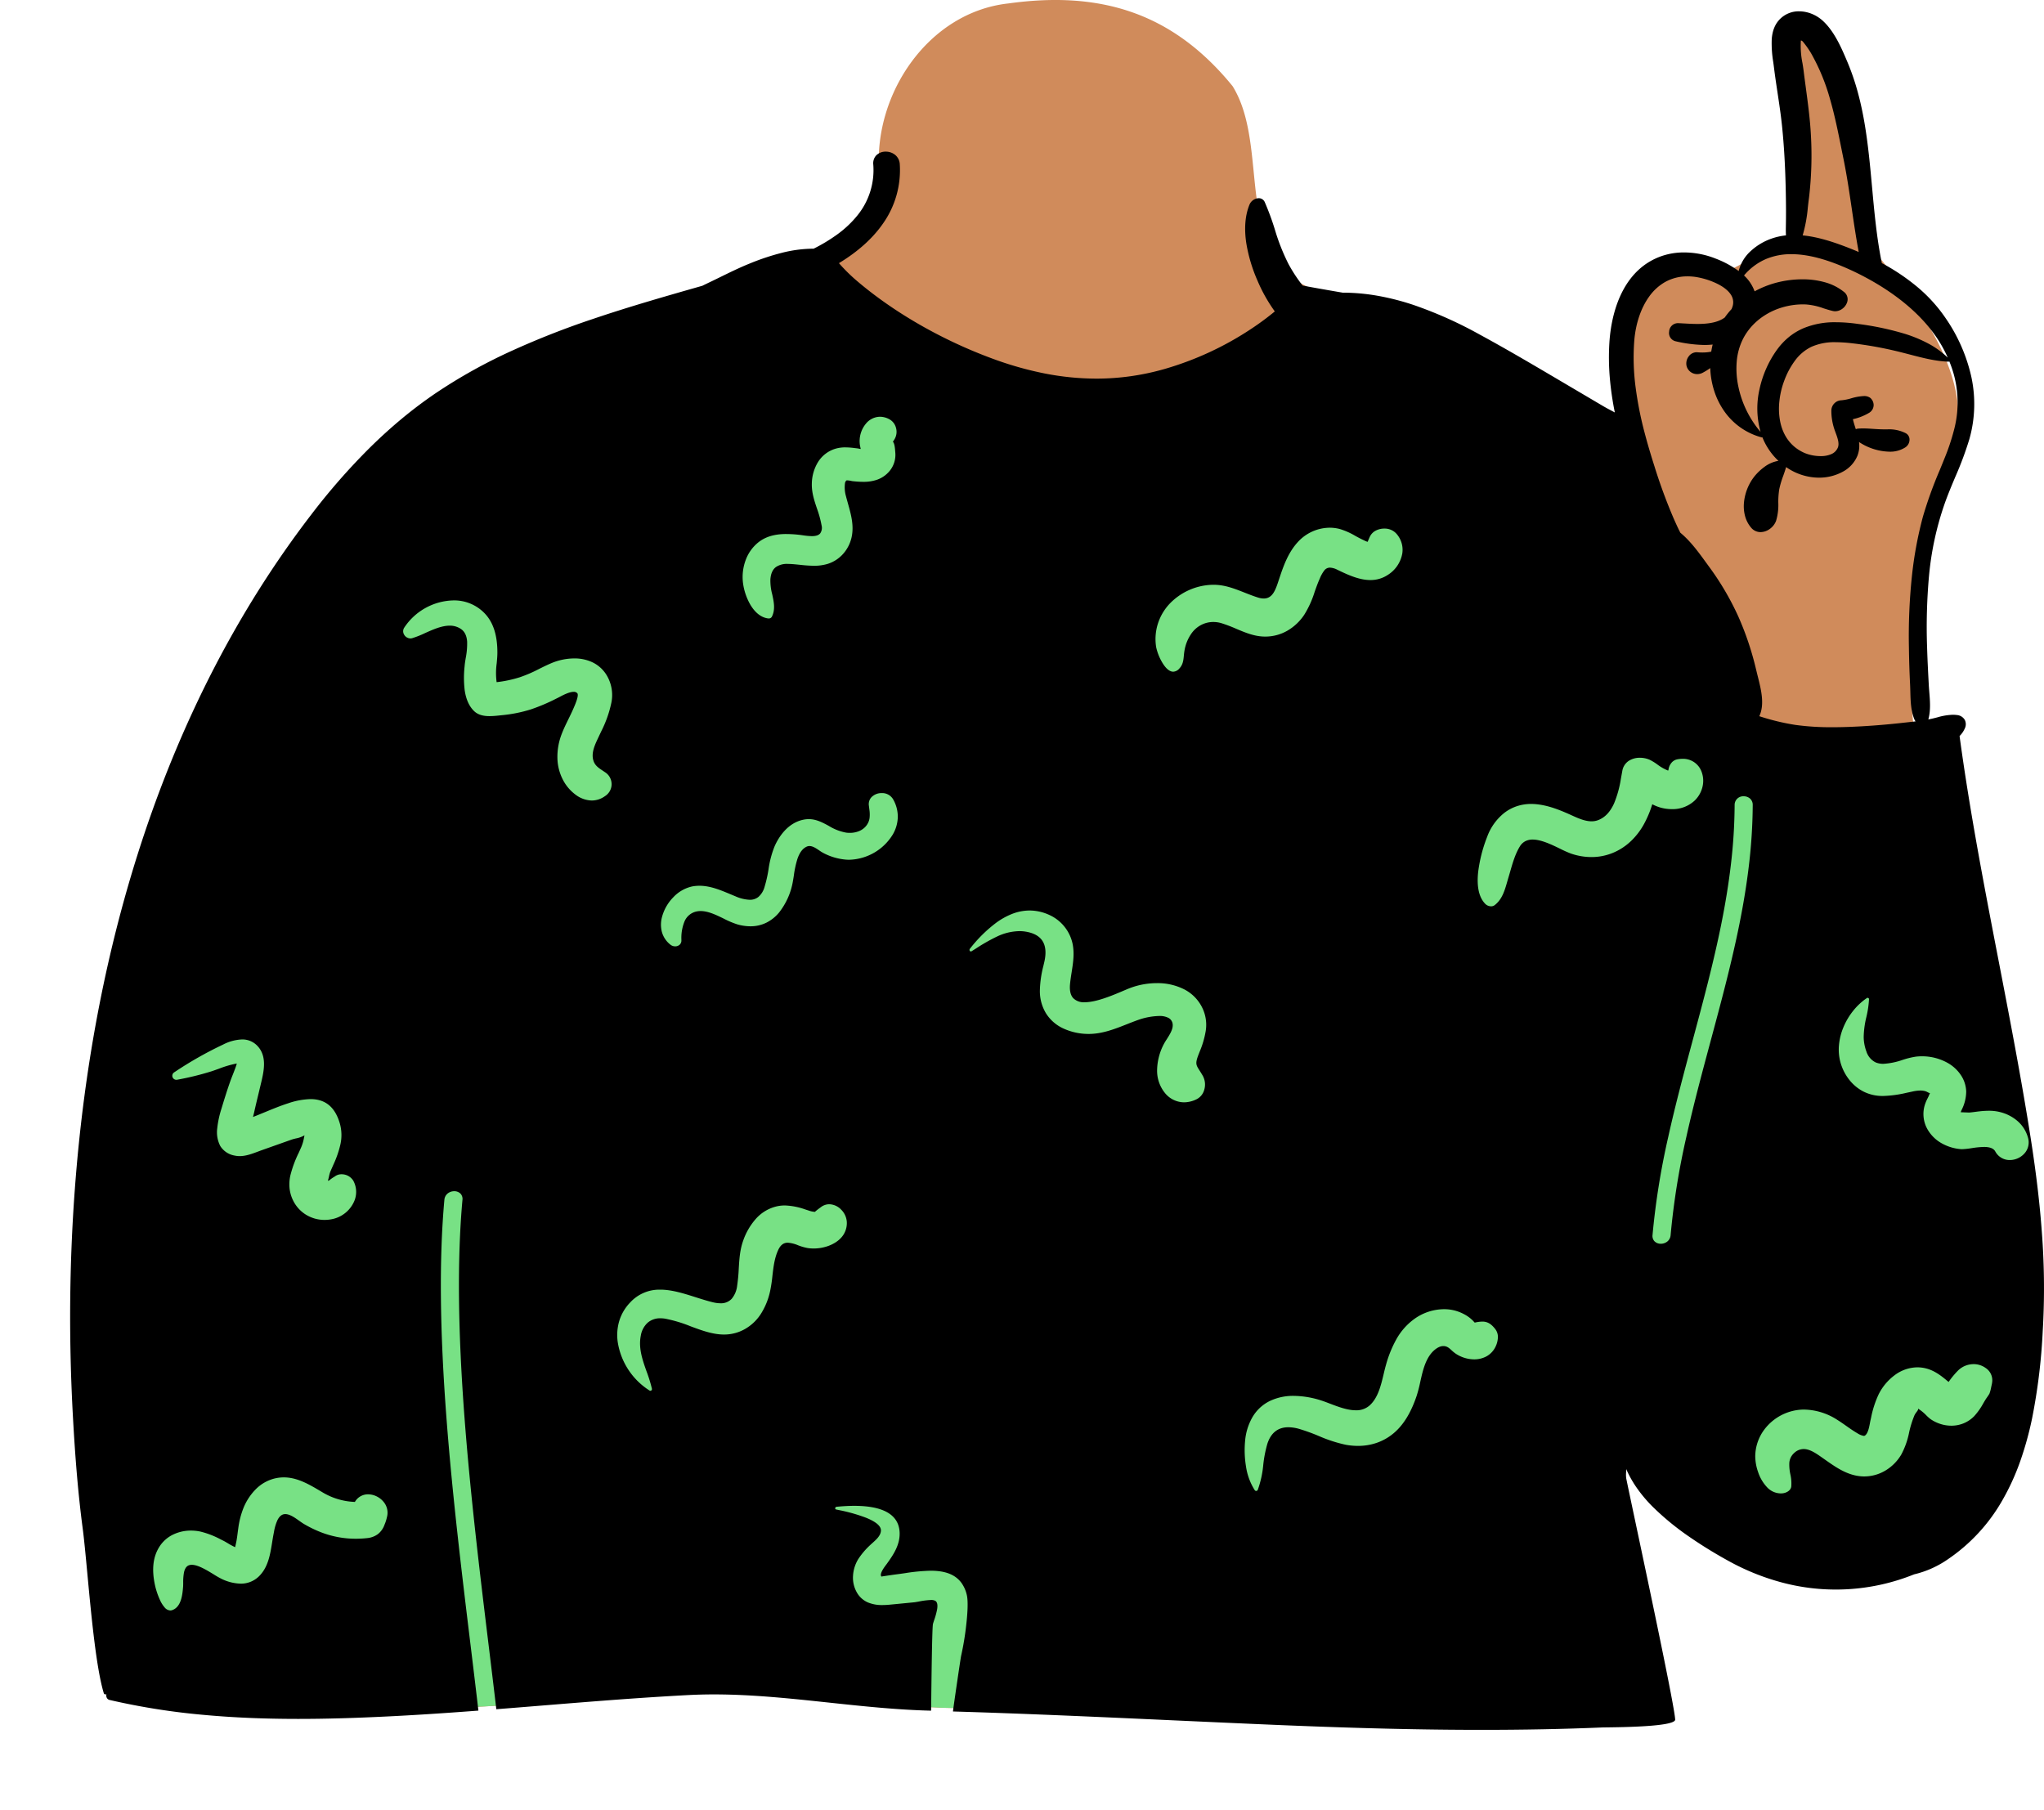 <svg xmlns="http://www.w3.org/2000/svg" width="903.352" height="800" viewBox="0 0 903.352 800">
  <g id="body_Pointing_Up" data-name="body/Pointing Up" transform="translate(0 67)">
    <path id="_Skin" data-name="✋ Skin" d="M784.259,98.118c-10.317-28.417-2.567-64.4-23.833-87.909-6.29-3.823-9.626-1.7-12.215,4.97-1.563,8.772-5.225,38.975,7.945,38.961a186.846,186.846,0,0,1-3.435,56.375c-9.719-1.559-16.805,3.436-23.9,7.151-5.287,2.77-10.576,4.828-16.961,2.927-26.359-4.646-33.871,23.034-34.191,45.628-.387,11.024-1.423,36.722-6.279,47.419-21.978-45.517-68.136-66.24-112.117-76.472-6.894-1.907-12.777-4.513-17.2-8.967-37.056-14.631-19.254-62.567-36.3-90.117-26.684-32.752-58.73-42.176-99.1-36.563-35.323,3.906-59.334,39.787-57.156,73.656.653,6.911-3.5,14.18-5.935,21.292-24.382,29.175-62.321,42.228-94.952,59.857C139.794,209.52,102.076,250.171,59.781,363.361,39.995,405.948,16.316,447.28,8.452,494.183-.789,549.453-.818,606.031,2.4,661.845c-6.006.721.53,43.627,5.8,58.49,1.805,5.094,6.13,8.767,11.519,8.682,10.84,5.269,36.291,26.5,47.629,25.8,36.633-2.256,72.241,1.232,107.535-.571,38.183-1.951,76-9.075,114.345-8.151,66.872,1.611,18.995,5.581,88.18,8.722,43.675,2.014,203.013-21.839,246.564-17.945,35.424,7.452,51.585-5.111,46.181-42.118-2-14.186-8.378-45.733,12.61-47.073,9.928,1.152,18.146,11.073,25.585,16.87,65.7,48.913,132.815,13.693,138.1-66.717,9.957-67.442,23.918-83.375-6.431-150.723C744,196.392,888.663,230.455,790.989,113.023,783.362,119.664,785.3,101.939,784.259,98.118Z" transform="translate(38.981 -67)" fill="#d08b5b"/>
    <path id="_Top" data-name="👕 Top" d="M316.374,0Q410.243,47.876,464.84,47.876T657.165,70.171L702.5,169.81l100.045,19.546.444,2.6c4.874,27.961,14.188,61.8,30.168,103.525,30.349,67.348,16.388,83.281,6.431,150.723-5.289,80.41-72.406,115.63-138.1,66.717-7.439-5.8-15.657-15.718-25.585-16.87-20.568,1.313-14.852,31.637-12.735,46.2l.125.872c5.4,37.007-10.757,49.57-46.181,42.118-43.551-3.894-202.889,19.959-246.564,17.945-69.185-3.141-21.308-7.111-88.18-8.722-38.346-.924-76.161,6.2-114.345,8.151-33.437,1.709-67.157-1.332-101.763.262L12.859,577.4q-29.625-212.125,9-278.175Q60.294,233.5,124.789,83.152q.988-1.057,1.993-2.1Z" transform="translate(45.838 84.622)" fill="#78e185"/>
    <path id="_Ink" data-name="🖍 Ink" d="M623.829,759.584c-25.942,0-54.064-.663-88.5-2.087l-3.727-.156c-14.012-.593-28.722-1.263-42.947-1.911l-.243-.011c-32.7-1.491-66.52-3.032-98.251-3.956l.094-.766c.563-4.22,3.222-22.439,3.516-23.827l.011-.049a125.678,125.678,0,0,0,2.225-13.4c.522-4.519.991-10.533.261-13.523a14.789,14.789,0,0,0-2.352-5.274,11.609,11.609,0,0,0-3.683-3.26c-2.52-1.424-5.766-2.116-9.923-2.116a82.548,82.548,0,0,0-11.4,1.089c-.734.105-1.427.2-2.123.3l-2.269.3c-1.715.236-5.929.854-5.947.9-1.058-1.1,1.21-4.1,2.064-5.234l.015-.019c.065-.087.123-.162.17-.226l.537-.745c2.8-3.923,5.516-8.2,5.226-13.477-.236-4.326-2.533-7.486-6.828-9.391-3.259-1.445-7.686-2.179-13.16-2.179-2.408,0-4.985.139-7.877.424a.7.7,0,0,0-.6.656.5.5,0,0,0,.439.54l1.766.368a72.927,72.927,0,0,1,11.241,3.208c4.614,1.828,6.891,3.785,6.768,5.818-.132,2.176-2.022,3.865-3.689,5.355-.376.336-.73.653-1.053.965a33.476,33.476,0,0,0-5.231,6.129,15.839,15.839,0,0,0-2.353,7.362,13.113,13.113,0,0,0,1.705,7.5,10.31,10.31,0,0,0,4.926,4.4,15.932,15.932,0,0,0,6.378,1.13c.874,0,1.8-.043,2.82-.132l.312-.029c1.3-.121,2.561-.243,3.641-.348l7.28-.713c.458-.044,1.172-.175,2-.326a32.995,32.995,0,0,1,5.35-.684,3.868,3.868,0,0,1,1.938.365c.848.525,1.119,1.713.828,3.631a31.5,31.5,0,0,1-1.319,4.868c-.23.7-.429,1.3-.536,1.726l-.029.155c-.379,2.557-.633,24.734-.741,34.2v.069c-.024,2.108-.04,3.5-.049,3.9-15.015-.348-30.282-1.98-45.046-3.559-16.687-1.784-33.941-3.629-50.912-3.629-3.837,0-7.606.1-11.2.283-21.608,1.129-43.531,2.913-64.733,4.639l-.034,0c-6.6.538-13.43,1.094-20.231,1.628l-.716-6.081c-.851-7.174-1.736-14.45-2.673-22.154-3.761-30.917-8.024-65.959-10.624-100.047-2.987-39.165-3.3-70.843-.954-96.843a3.417,3.417,0,0,0-.8-2.692,3.822,3.822,0,0,0-2.841-1.141,4.594,4.594,0,0,0-2.842.96,4.02,4.02,0,0,0-1.512,2.873c-2.341,25.957-2.034,57.559.94,96.612,2.59,34.006,6.844,69.01,10.6,99.894,1.244,10.239,2.42,19.908,3.5,29.231-14.073,1.067-25.574,1.823-36.2,2.38l-3.079.158c-15.413.77-28.212,1.129-40.278,1.129-15.288,0-29.048-.589-42.067-1.8a302.675,302.675,0,0,1-41.376-6.577,1.818,1.818,0,0,1-1.169-.831,2.3,2.3,0,0,1-.23-1.728.828.828,0,0,1-.411.108.773.773,0,0,1-.759-.568c-3.337-11-5.5-34.1-7.243-52.656v-.005c-.716-7.631-1.334-14.222-1.944-19.115l-.143-1.112C3.644,656.153,2.268,640.3,1.2,620.582.288,603.892-.108,587.1.026,570.661c.135-16.694.82-33.479,2.035-49.89,4.115-55.707,14.418-108.505,30.621-156.929,4.271-12.764,9.011-25.37,14.087-37.467,5.2-12.391,10.89-24.578,16.915-36.222,6.17-11.926,12.856-23.6,19.871-34.708,7.183-11.37,14.906-22.447,22.955-32.924a287.1,287.1,0,0,1,25.549-29.258c4.689-4.65,9.512-9.042,14.337-13.054a194.541,194.541,0,0,1,15.554-11.689,232.8,232.8,0,0,1,33.456-18.57,369.428,369.428,0,0,1,35.654-13.98c16.118-5.468,32.5-10.141,48.35-14.661.614-.307,1.235-.612,1.843-.906l.927-.443c1.785-.846,3.592-1.732,5.34-2.589l.013-.006c3.889-1.907,7.91-3.879,11.978-5.555l1.3-.531a104.693,104.693,0,0,1,13.382-4.445,57.555,57.555,0,0,1,13.919-1.917c.156,0,.31,0,.465,0A73.6,73.6,0,0,0,339.2,98.488a46.211,46.211,0,0,0,8.644-8.165,31.7,31.7,0,0,0,7.1-22.662,5.112,5.112,0,0,1,1.274-3.946,5.775,5.775,0,0,1,4.239-1.69,6.552,6.552,0,0,1,4.128,1.409,5.683,5.683,0,0,1,2.08,4.226,40.835,40.835,0,0,1-7.154,25.756c-4.533,6.686-11.177,12.71-19.746,17.9l.075.076.075.084a76.7,76.7,0,0,0,7.9,7.76c16.379,13.942,37.613,26.113,59.791,34.27a151.625,151.625,0,0,0,22.889,6.524,119.354,119.354,0,0,0,23.029,2.315,109.133,109.133,0,0,0,15.074-1.046,110.849,110.849,0,0,0,15.238-3.252,138.864,138.864,0,0,0,38.209-17.742,122.239,122.239,0,0,0,10.36-7.66,69.492,69.492,0,0,1-7.73-13.78,68.3,68.3,0,0,1-4.9-16.574c-.963-6.553-.459-12.268,1.5-16.987A4.664,4.664,0,0,1,525.3,82.6a2.876,2.876,0,0,1,2.709,1.836,116.026,116.026,0,0,1,4.416,12,91.012,91.012,0,0,0,6.045,15.286,68.28,68.28,0,0,0,6.189,9.438c0,.157,17,3.067,17.72,3.191h.039a89.967,89.967,0,0,1,15.821,1.446,111.9,111.9,0,0,1,15.355,3.951,181.949,181.949,0,0,1,29.326,13.1c10.905,5.918,21.482,12.113,33.187,19.015l21.453,12.655c1.087.64,2.24,1.253,3.46,1.9.542.288,1.1.586,1.66.889a133.443,133.443,0,0,1-2.231-15.444,105.533,105.533,0,0,1-.169-15.527c.575-8.688,2.628-16.588,5.938-22.846,4.026-7.613,9.814-12.769,17.2-15.324a30.162,30.162,0,0,1,9.9-1.592,38,38,0,0,1,13.845,2.692,43.364,43.364,0,0,1,10.26,5.53,17.526,17.526,0,0,1,5.374-8.885,26.482,26.482,0,0,1,9.086-5.434,28.191,28.191,0,0,1,6.43-1.441c-.056-.974-.073-2.014-.055-3.371l.015-.869c.09-4.594.074-9.6-.05-15.29-.224-10.811-.745-19.937-1.64-28.72-.509-4.955-1.264-9.957-1.994-14.794v-.006c-.443-2.937-.9-5.973-1.3-8.968l-.437-3.41q-.072-.543-.148-1.1l-.007-.053a49.958,49.958,0,0,1-.672-10.16c.288-3.847,1.508-6.778,3.73-8.96A11.675,11.675,0,0,1,764.12,0a15.139,15.139,0,0,1,5.492,1.075,16.2,16.2,0,0,1,4.818,2.966c5.252,4.7,8.44,12.218,11,18.261a105.784,105.784,0,0,1,4.629,13.48c1.17,4.286,2.152,8.794,3,13.782,1.58,9.268,2.452,18.839,3.3,28.094,1.01,11.085,2.055,22.545,4.322,33.634a92.516,92.516,0,0,1,15.6,10.466,67.589,67.589,0,0,1,12.594,13.864,74.088,74.088,0,0,1,11.3,25.656,56.835,56.835,0,0,1-.824,27.874,149.911,149.911,0,0,1-6.278,16.806c-1.594,3.8-3.242,7.719-4.632,11.664a134.305,134.305,0,0,0-6.88,31.6,252.547,252.547,0,0,0-.88,31.838c.161,5.538.456,11.1.741,16.48.059,1.121.151,2.272.241,3.385.306,3.818.623,7.766-.286,11.491l-.146.555c.4-.062.832-.144,1.361-.26.872-.194,1.729-.416,2.558-.63l.017,0a27.038,27.038,0,0,1,6.857-1.158,14.1,14.1,0,0,1,1.858.12,4.422,4.422,0,0,1,3.438,2.111,4.25,4.25,0,0,1,0,3.879,10.738,10.738,0,0,1-2.28,3.289c4.5,33.282,10.974,66.816,17.235,99.246,5.009,25.944,10.187,52.769,14.325,79.3,2.317,14.878,3.886,28.2,4.8,40.718a324.517,324.517,0,0,1,.544,40.972l-.152,2.72a261.613,261.613,0,0,1-4.709,38.665,146.332,146.332,0,0,1-5.21,18.833,104.281,104.281,0,0,1-7.989,17.462,78.282,78.282,0,0,1-24.16,26.05,43.846,43.846,0,0,1-14.76,6.56,92.437,92.437,0,0,1-59.028,3.442,104.176,104.176,0,0,1-23.542-9.661,199.3,199.3,0,0,1-17.222-10.669,118.833,118.833,0,0,1-15.618-12.851,61.592,61.592,0,0,1-6.628-7.719,48.111,48.111,0,0,1-5.211-9.061c0,.47-.023.951-.048,1.417a11.357,11.357,0,0,0,.088,2.883l.578,2.786c.822,3.937,2.1,9.979,3.584,16.975,6.453,30.463,17.252,81.446,17.429,86.649a.746.746,0,0,1-.238.541c-1.037,1.088-5.467,1.887-13.167,2.375-6.263.4-13.02.486-16.651.535h-.008c-.987.013-1.766.023-2.149.036l-.088,0C660.045,759.239,642.639,759.584,623.829,759.584ZM53.413,671.506a18.1,18.1,0,0,0-7.873,1.746,14.7,14.7,0,0,0-6.072,5.363c-2.85,4.464-3.494,10.038-1.968,17.041l.09.4a33.5,33.5,0,0,0,2.152,6.219,13.159,13.159,0,0,0,2,3.173,3.5,3.5,0,0,0,2.519,1.366,2.519,2.519,0,0,0,.814-.139c4.082-1.394,4.554-6.921,4.836-10.223l.022-.338c.022-.433.027-.948.032-1.494a23.527,23.527,0,0,1,.359-4.659c.386-1.74,1.119-2.768,2.241-3.144a3.767,3.767,0,0,1,1.2-.18c2.766,0,6.623,2.358,9.722,4.253a38.035,38.035,0,0,0,3.424,1.957,20.528,20.528,0,0,0,8.436,2.117,11.355,11.355,0,0,0,8.7-3.875c3.55-3.9,4.405-9.246,5.233-14.419.168-1.051.342-2.137.535-3.174l.287-1.507a20.937,20.937,0,0,1,1.478-5.009c.889-1.832,2.063-2.76,3.49-2.76l.125,0c2,.074,4.135,1.6,6.023,2.943.713.508,1.385.987,2,1.356a51.911,51.911,0,0,0,7.807,3.795,42.35,42.35,0,0,0,15.273,2.795,44.968,44.968,0,0,0,4.826-.261,9.534,9.534,0,0,0,4.856-1.759,9.011,9.011,0,0,0,2.964-4.194,17.78,17.78,0,0,0,1.069-3.336A7.428,7.428,0,0,0,138.676,659a9.145,9.145,0,0,0-3.13-2.566,8.641,8.641,0,0,0-3.855-.95,6.605,6.605,0,0,0-5.84,3.352,29.829,29.829,0,0,1-14.446-4.316l-1.788-1.061c-4.882-2.881-9.717-5.467-15.191-5.467a17.263,17.263,0,0,0-3.791.425,17.7,17.7,0,0,0-8.625,4.849,25.126,25.126,0,0,0-5.446,8.344,37.3,37.3,0,0,0-2.27,8.979c-.1.677-.19,1.368-.276,2.036v.009c-.135,1.047-.274,2.129-.461,3.188l-.1.537c-.125.626-.329,1.556-.544,2.489a31.4,31.4,0,0,1-3.23-1.745c-.7-.416-1.368-.809-1.98-1.119l-1.217-.611a38.36,38.36,0,0,0-8.941-3.433,20.019,20.019,0,0,0-4.129-.433Zm713-53.49h0a22.152,22.152,0,0,0-17.8,9.02,20.039,20.039,0,0,0-3.878,11.511,21.562,21.562,0,0,0,1.271,7.11,17.987,17.987,0,0,0,3.92,6.662,8.373,8.373,0,0,0,6.064,2.757c.257,0,.52-.013.782-.038,1.749-.17,3.645-1.241,3.886-2.96a18.083,18.083,0,0,0-.405-5.435,20.3,20.3,0,0,1-.46-5,6.394,6.394,0,0,1,2.111-4.393,6.119,6.119,0,0,1,4.235-1.783c2.749,0,5.515,1.938,7.956,3.648l.295.206,2.754,1.932c4.31,2.994,9,5.946,14.74,6.29.353.021.709.032,1.057.032a18.279,18.279,0,0,0,9.41-2.655,20.137,20.137,0,0,0,6.915-7,34.959,34.959,0,0,0,3.466-9.747,44.1,44.1,0,0,1,2.389-7.661,7.719,7.719,0,0,1,.887-1.375c.494-.657.919-1.224.628-1.571a19.692,19.692,0,0,1,3.754,3.063l0,0a18.179,18.179,0,0,0,1.867,1.648,16.991,16.991,0,0,0,4.427,2.137,15.784,15.784,0,0,0,4.721.733,14.226,14.226,0,0,0,5.369-1.03,13.919,13.919,0,0,0,4.731-3.187,28.654,28.654,0,0,0,3.993-5.642l.006-.01c.316-.534.643-1.085.975-1.623.239-.387.5-.765.762-1.131l0-.007a16.515,16.515,0,0,0,1-1.545,16.351,16.351,0,0,0,.747-2.756l.388-1.806.04-.3A6.5,6.5,0,0,0,846.5,599.6a8.978,8.978,0,0,0-5.248-1.663,9.862,9.862,0,0,0-6.6,2.551l-.194.181a36.848,36.848,0,0,0-4.254,5.134l-.412-.32c-.067-.051-.131-.1-.193-.153l-.178-.148c-2.6-2.194-5.481-4.353-8.969-5.288a15.648,15.648,0,0,0-4.061-.543,17.041,17.041,0,0,0-10.065,3.491,23.835,23.835,0,0,0-7.044,8.416,44.813,44.813,0,0,0-3.384,10.509l-.033.141q-.091.391-.184.784l-.079.365c-.047.231-.1.5-.149.775l0,.015c-.366,1.959-.919,4.918-2.333,5.716a.8.8,0,0,1-.4.089,7.628,7.628,0,0,1-2.883-1.188c-1.691-.975-3.312-2.118-4.88-3.223-1.257-.886-2.558-1.8-3.888-2.628a27.792,27.792,0,0,0-14.659-4.591ZM540.8,611.966a23.881,23.881,0,0,0-10.593,2.259,18.116,18.116,0,0,0-7.784,7.329,25.249,25.249,0,0,0-3.147,10.334,44.053,44.053,0,0,0,.4,11.293,26.689,26.689,0,0,0,3.852,10.449.756.756,0,0,0,.629.357.819.819,0,0,0,.741-.537,44.448,44.448,0,0,0,2.4-10.935,53.945,53.945,0,0,1,1.791-9.3c1.561-4.9,4.69-7.379,9.3-7.379a18.011,18.011,0,0,1,4.86.752,86.527,86.527,0,0,1,8.567,3.1,62.681,62.681,0,0,0,11.91,3.881,30.149,30.149,0,0,0,5.43.507,25.35,25.35,0,0,0,8.307-1.356,23.544,23.544,0,0,0,7.453-4.234c4.326-3.626,7.66-9.046,10.191-16.569a61.776,61.776,0,0,0,1.582-6.122c1.042-4.661,2.119-9.479,5.06-12.889,1.081-1.253,2.968-2.774,4.727-2.936.146-.013.291-.02.43-.02,1.583,0,2.523.86,3.613,1.857a16.117,16.117,0,0,0,1.61,1.345,14.871,14.871,0,0,0,8.375,2.676,11.273,11.273,0,0,0,5.438-1.322,9.574,9.574,0,0,0,4-4.249,10.1,10.1,0,0,0,1.042-3.853,5.684,5.684,0,0,0-1.042-3.817c-1.851-2.455-3.544-3.457-5.841-3.457a16.131,16.131,0,0,0-3.327.454,3.511,3.511,0,0,1-.413-.416l-.118-.143a15.6,15.6,0,0,0-4.465-3.3,18.334,18.334,0,0,0-8.618-2.07,22.692,22.692,0,0,0-12.945,4.208,27.692,27.692,0,0,0-8.077,9.063,50.888,50.888,0,0,0-4.6,11.358c-.373,1.284-.7,2.652-1.042,4.1-1.184,4.984-2.526,10.633-6.306,13.907a8.747,8.747,0,0,1-5.991,2.04c-3.747,0-7.872-1.577-11.511-2.968-1.276-.488-2.479-.948-3.57-1.3A40.823,40.823,0,0,0,540.8,611.966ZM260.785,565.02h0a17.493,17.493,0,0,0-13.31,5.7,20.155,20.155,0,0,0-4.831,8.263,21.986,21.986,0,0,0-.651,9.1,30.977,30.977,0,0,0,14.092,21.536.659.659,0,0,0,.348.1.686.686,0,0,0,.53-.267.749.749,0,0,0,.154-.63,61.861,61.861,0,0,0-2.343-7.6c-1.8-5.071-3.671-10.314-2.573-15.856a9.918,9.918,0,0,1,3.012-5.718,8.355,8.355,0,0,1,5.689-1.973,13.183,13.183,0,0,1,2.082.173,60.8,60.8,0,0,1,11.244,3.375c4.805,1.785,9.772,3.63,14.747,3.63a18.562,18.562,0,0,0,9.344-2.477,20.3,20.3,0,0,0,7.225-7.087,30.91,30.91,0,0,0,3.781-9.477,63.279,63.279,0,0,0,1.043-6.853c.45-3.9.915-7.941,2.57-11.488,1.02-2.188,2.36-3.207,4.217-3.207a14.388,14.388,0,0,1,4.535,1.132,23.728,23.728,0,0,0,4.188,1.221,17.062,17.062,0,0,0,2.708.21c4.689,0,9.265-1.737,11.94-4.533a9.526,9.526,0,0,0,2.72-7.257,8.362,8.362,0,0,0-2.47-5.365,7.574,7.574,0,0,0-5.271-2.406,6.052,6.052,0,0,0-3.644,1.238c-.814.591-1.6,1.191-2.341,1.783l-.314.339a8.939,8.939,0,0,1-2.673-.532l-1.581-.508a30.134,30.134,0,0,0-9.055-1.783,16.24,16.24,0,0,0-3.52.377,17.7,17.7,0,0,0-9.4,5.627,28.664,28.664,0,0,0-5.545,9.609c-1.449,4.071-1.7,8.277-1.94,12.344a73.538,73.538,0,0,1-.7,7.474,10.885,10.885,0,0,1-2.443,5.853,6.426,6.426,0,0,1-4.964,1.948,13.887,13.887,0,0,1-2.977-.36l-.312-.072c-2.476-.593-5.08-1.421-7.6-2.223l-.009,0c-5.2-1.655-10.579-3.367-15.7-3.367ZM739.64,346.952a3.794,3.794,0,0,0-4.015,3.863,234.181,234.181,0,0,1-1.672,26.476c-.968,8.242-2.345,16.768-4.21,26.064-3.465,17.271-8.137,34.651-12.655,51.459-3.752,13.96-7.632,28.392-10.8,42.7a328.8,328.8,0,0,0-6.947,43.379,3.435,3.435,0,0,0,.819,2.695A3.841,3.841,0,0,0,703,544.732a4.568,4.568,0,0,0,2.837-.96,4,4,0,0,0,1.5-2.876,328.48,328.48,0,0,1,6.945-43.361c3.171-14.3,7.049-28.714,10.8-42.656l0-.01c4.52-16.806,9.193-34.181,12.659-51.457,1.866-9.3,3.244-17.831,4.212-26.082a234.68,234.68,0,0,0,1.672-26.514,3.72,3.72,0,0,0-1.039-2.713,4.157,4.157,0,0,0-2.945-1.15ZM103.576,496.8v0l-.206.99a19.076,19.076,0,0,1-1.1,3.923l-.316.725c-.3.672-.605,1.356-.9,2.017l-.018.04A49.954,49.954,0,0,0,97.3,514.649a18.117,18.117,0,0,0-.358,5.243,15.823,15.823,0,0,0,1.463,5.427,15.231,15.231,0,0,0,5.784,6.547,15.64,15.64,0,0,0,8.254,2.325,16.534,16.534,0,0,0,4.275-.567,13.549,13.549,0,0,0,8.739-7.483,10.408,10.408,0,0,0-.266-9.194,6.055,6.055,0,0,0-5.241-2.931,4.83,4.83,0,0,0-2.6.713l-.677.45-.05.032-.007,0a14.251,14.251,0,0,0-2.136,1.535c-.207.054-.4.1-.585.147.2-.584.366-1.312.528-2.016a13.408,13.408,0,0,1,.554-2l1.369-3.108a45.187,45.187,0,0,0,3.088-8.9,18.948,18.948,0,0,0-.278-9.432c-2.123-7.159-6.354-10.638-12.932-10.638a33.057,33.057,0,0,0-9.891,1.856c-3.441,1.1-6.938,2.546-10.32,3.942l-.007,0c-1.812.748-3.524,1.455-5.195,2.1.206-.8.405-1.581.574-2.342.532-2.4,1.116-4.837,1.682-7.189l.224-.93,1.331-5.579c1.185-5.083,2.137-10.859-1.594-15.086a9.056,9.056,0,0,0-7.075-3.14,19.858,19.858,0,0,0-8.319,2.24,165.508,165.508,0,0,0-21.638,12.288,1.783,1.783,0,0,0,.964,3.3,2.169,2.169,0,0,0,.407-.04,126.333,126.333,0,0,0,14.909-3.645c1.112-.357,2.262-.772,3.374-1.173l.009,0a45.031,45.031,0,0,1,8-2.344,23.147,23.147,0,0,1-.879,2.607c-.3.829-.628,1.663-.945,2.47l-.008.019c-.349.887-.71,1.8-1.036,2.723-1.314,3.7-2.476,7.425-3.439,10.578l-.539,1.773a42.86,42.86,0,0,0-1.792,8.4,13.253,13.253,0,0,0,1.321,7.886,9.345,9.345,0,0,0,6.422,4.254,10.1,10.1,0,0,0,2.167.229c2.746,0,5.442-1.013,8.05-1.992l.1-.038c.31-.116.628-.236.939-.35l.739-.267,13.078-4.635c.522-.185,1.193-.351,1.9-.527l.008,0a11.975,11.975,0,0,0,3.822-1.374Zm742.23,5.14c2.621,0,4.256.643,5,1.967a7.177,7.177,0,0,0,6.435,3.82,8.748,8.748,0,0,0,6.854-3.371,7.32,7.32,0,0,0,1.171-6.546,14.963,14.963,0,0,0-4.49-7.21,18.575,18.575,0,0,0-7.589-4.007,19.6,19.6,0,0,0-5.232-.644,37.58,37.58,0,0,0-4.158.259c-.585.064-1.179.143-1.754.218h-.01c-.59.078-1.259.166-1.91.236l-.906.083c-.009-.01-.391-.025-1.2-.053h-.034c-.829-.029-1.86-.066-2.444-.1l.239-.641c.037-.1.069-.174.1-.231a18.365,18.365,0,0,0,2.092-8.284,13.833,13.833,0,0,0-2.425-7.352,17.053,17.053,0,0,0-5.742-5.267,23.132,23.132,0,0,0-11.393-2.944,23.555,23.555,0,0,0-2.593.143,35.936,35.936,0,0,0-5.94,1.444,31.3,31.3,0,0,1-8.5,1.741,8.65,8.65,0,0,1-3.438-.633,8.087,8.087,0,0,1-4.073-4.8,19.177,19.177,0,0,1-1.2-6.39,40.113,40.113,0,0,1,1.178-8.831,44.813,44.813,0,0,0,1.174-7.908.574.574,0,0,0-.17-.416.649.649,0,0,0-.453-.2.517.517,0,0,0-.294.09,27.432,27.432,0,0,0-6.021,5.575,30.032,30.032,0,0,0-4.322,7.232,26.586,26.586,0,0,0-2.027,8.106,21.371,21.371,0,0,0,.864,8.2,21.762,21.762,0,0,0,3.752,7.1,19.139,19.139,0,0,0,6.169,5.106,18.661,18.661,0,0,0,8.773,1.974,50.594,50.594,0,0,0,10.236-1.377l2.688-.575a17.03,17.03,0,0,1,3.467-.447,8.267,8.267,0,0,1,2.227.289,5.466,5.466,0,0,1,.978.431,4.519,4.519,0,0,0,1.08.453,9.414,9.414,0,0,0-.484,1.048c-.073.176-.142.343-.192.445l-.458.922a17.889,17.889,0,0,0-1.192,2.89,13.688,13.688,0,0,0,.82,9.908,16.445,16.445,0,0,0,6.269,6.7,20.554,20.554,0,0,0,8.8,2.81c.178.016.377.024.591.024a32.476,32.476,0,0,0,4.109-.43l.4-.057A37.888,37.888,0,0,1,845.806,501.945Zm-364.57-57.888a8.59,8.59,0,0,1,4.193.859,3.569,3.569,0,0,1,1.86,3.226c.049,1.972-1.382,4.225-2.645,6.213A25.456,25.456,0,0,0,483,457.183a25.764,25.764,0,0,0-2.621,10.936,15.663,15.663,0,0,0,3.417,9.906,10.959,10.959,0,0,0,8.509,4.193,12.619,12.619,0,0,0,5.575-1.383,6.567,6.567,0,0,0,3.316-4.089,8.021,8.021,0,0,0-.609-6.236c-.535-.93-1-1.652-1.4-2.288-1.628-2.54-2.014-3.143-.5-7.1l.546-1.389a40.557,40.557,0,0,0,2.638-9.038,17.155,17.155,0,0,0-1.071-9.259,17.968,17.968,0,0,0-8.393-9.132,26.043,26.043,0,0,0-12.128-2.764,33.819,33.819,0,0,0-11.57,2.056l-.409.155c-.821.318-1.817.741-2.971,1.231-4.691,1.992-11.777,5-16.912,5a6.591,6.591,0,0,1-5.093-1.8c-1.207-1.326-1.685-3.415-1.422-6.209.165-1.757.442-3.519.709-5.222.645-4.111,1.312-8.358.407-12.672a18.161,18.161,0,0,0-10.383-12.731,20.914,20.914,0,0,0-8.594-1.911,21.456,21.456,0,0,0-7.675,1.478,31.242,31.242,0,0,0-7.019,3.877,61.059,61.059,0,0,0-11.719,11.6.733.733,0,0,0-.078.779.589.589,0,0,0,.526.362.662.662,0,0,0,.348-.108l1.115-.7.869-.546A79.535,79.535,0,0,1,409.515,409a23.9,23.9,0,0,1,9.965-2.447,17.815,17.815,0,0,1,3.02.257c3.37.581,5.775,1.914,7.146,3.961,1.488,2.222,1.8,5.337.922,9.26l-.449,1.93a47.91,47.91,0,0,0-1.542,10.66,18.934,18.934,0,0,0,2.719,10.289,17.784,17.784,0,0,0,7.957,6.8,26.524,26.524,0,0,0,10.33,2.277c.192,0,.392.007.593.007,5.985,0,11.483-2.172,16.8-4.273,1.635-.646,3.325-1.314,5.013-1.912l.583-.2A29.983,29.983,0,0,1,481.236,444.057ZM278.125,386.5a17.592,17.592,0,0,0-3.079.27,16.148,16.148,0,0,0-8.453,4.793,19.689,19.689,0,0,0-5.02,8.754,12.85,12.85,0,0,0-.048,6.6,10.762,10.762,0,0,0,3.821,5.659,3.316,3.316,0,0,0,2.055.7,2.877,2.877,0,0,0,2.067-.809,2.519,2.519,0,0,0,.679-1.879l-.01-.505a19.275,19.275,0,0,1,1.261-7.5,7.439,7.439,0,0,1,5.459-4.727,8.869,8.869,0,0,1,1.784-.176c3.349,0,6.853,1.706,10.241,3.356a38.23,38.23,0,0,0,5.968,2.524,21.4,21.4,0,0,0,5.8.855,15.827,15.827,0,0,0,7.113-1.627,17.381,17.381,0,0,0,5.489-4.387,30.583,30.583,0,0,0,6.208-14.083l.088-.483c.1-.576.2-1.236.3-1.875a42.879,42.879,0,0,1,1.6-7.406c.975-2.8,2.312-4.554,4.089-5.35a2.958,2.958,0,0,1,1.216-.258c1.463,0,2.963,1.021,4.286,1.922a18.533,18.533,0,0,0,1.635,1.036,25.975,25.975,0,0,0,10.231,3.046c.455.035.92.052,1.385.052a23.259,23.259,0,0,0,19.227-11.078,15.966,15.966,0,0,0,2.259-7.528,15.373,15.373,0,0,0-2.113-8.2,5.58,5.58,0,0,0-4.995-2.654,6.164,6.164,0,0,0-4.6,1.9A4.5,4.5,0,0,0,353,351.076l.233,1.818a14.308,14.308,0,0,1,.078,3.622,6.974,6.974,0,0,1-1.435,3.416,7.8,7.8,0,0,1-3.275,2.439,10.8,10.8,0,0,1-4.039.749,12.638,12.638,0,0,1-1.583-.1,22.057,22.057,0,0,1-7.695-2.983c-2.708-1.468-5.507-2.986-8.839-2.986a11.7,11.7,0,0,0-2.256.224c-7.228,1.422-11.131,7.935-12.814,11.691a43.17,43.17,0,0,0-2.721,10.274A57.833,57.833,0,0,1,306.9,387a9.089,9.089,0,0,1-2.7,4.418,5.907,5.907,0,0,1-3.881,1.28A17.319,17.319,0,0,1,294,391.145l-1.276-.525-.788-.329-.222-.093C287.372,388.38,282.88,386.5,278.125,386.5ZM645.71,350.338a19.979,19.979,0,0,0-6.43,1.032,18.93,18.93,0,0,0-5.446,2.917,24.013,24.013,0,0,0-7.52,10.419l-.317.828a63.765,63.765,0,0,0-3.744,15.089c-.655,6.493.445,11.2,3.269,13.983a3.675,3.675,0,0,0,2.469.974,2.484,2.484,0,0,0,1.507-.461c3.365-2.524,4.513-6.537,5.623-10.417.132-.462.282-.985.432-1.491l.112-.374c.261-.861.519-1.757.768-2.624l.006-.022c1.09-3.79,2.216-7.708,4.236-11.029a6.212,6.212,0,0,1,2.492-2.381,7.023,7.023,0,0,1,3.2-.7c3.783,0,8.444,2.262,12.189,4.08a48.007,48.007,0,0,0,4.679,2.09,27.807,27.807,0,0,0,9.089,1.566,24.908,24.908,0,0,0,9.4-1.819,25.9,25.9,0,0,0,8.285-5.44,30.967,30.967,0,0,0,5.635-7.477,46.861,46.861,0,0,0,3.583-8.613,18.857,18.857,0,0,0,3.78,1.516,18.526,18.526,0,0,0,4.84.646,14.248,14.248,0,0,0,10.193-3.857,12.456,12.456,0,0,0,3.457-6.359,11.346,11.346,0,0,0-.562-6.52,8.675,8.675,0,0,0-8.345-5.5,12.571,12.571,0,0,0-2.327.227A4.446,4.446,0,0,0,707.6,332.3a6.009,6.009,0,0,0-1.219,2.965l-.149.337a20.926,20.926,0,0,1-4.8-2.737,22.441,22.441,0,0,0-3.393-2.07,10.848,10.848,0,0,0-4.279-.869,8.832,8.832,0,0,0-4.923,1.367,6.607,6.607,0,0,0-2.843,4.4l-.653,3.616a47.021,47.021,0,0,1-3,10.792c-1.758,3.879-4.108,6.313-7.185,7.44a7.994,7.994,0,0,1-2.758.468c-2.981,0-6.076-1.41-8.807-2.654l-.025-.011c-.518-.236-1.006-.458-1.486-.668-4.084-1.785-8.886-3.731-14.2-4.234-.728-.069-1.458-.1-2.169-.1ZM222.526,300.784a1.983,1.983,0,0,1,1.632.645c.775.959-.973,4.984-1.547,6.307-.048.111-.089.2-.121.28-.707,1.652-1.509,3.287-2.284,4.868-1.013,2.066-2.061,4.2-2.907,6.4a27.835,27.835,0,0,0-1.95,10.636,21.786,21.786,0,0,0,2.794,10.4,19.145,19.145,0,0,0,5.28,5.96,12.268,12.268,0,0,0,7.121,2.538,9.948,9.948,0,0,0,5.811-1.922,6.241,6.241,0,0,0,0-10.6c-.377-.267-.757-.519-1.124-.762-1.647-1.092-3.2-2.124-3.9-4.143-1.1-3.147.247-6.469,1.717-9.6l1.67-3.541a51.086,51.086,0,0,0,4.44-12.475,17.014,17.014,0,0,0-2.213-12.608,14.753,14.753,0,0,0-6.233-5.494,18.5,18.5,0,0,0-7.933-1.654,26.5,26.5,0,0,0-10.227,2.148c-1.792.759-3.546,1.627-5.241,2.467a60.347,60.347,0,0,1-8.6,3.712,53.614,53.614,0,0,1-10.226,2.162,30.8,30.8,0,0,1,.034-8.307c.151-1.621.293-3.152.3-4.648.022-7.834-1.84-13.569-5.693-17.534a18.644,18.644,0,0,0-13.7-5.645,26.784,26.784,0,0,0-21.8,12.084,2.879,2.879,0,0,0-.053,3,3.291,3.291,0,0,0,2.81,1.723,2.972,2.972,0,0,0,.789-.108,42.034,42.034,0,0,0,5.655-2.243c3.436-1.544,7.33-3.295,10.884-3.295a8.671,8.671,0,0,1,4.9,1.4c1.734,1.133,2.665,3.011,2.845,5.741a33.458,33.458,0,0,1-.645,7.28c-.179,1.1-.348,2.138-.434,3.035l-.063.689a46.275,46.275,0,0,0,.059,10.4c.583,4.025,1.982,7.127,4.157,9.217,1.58,1.519,3.755,2.227,6.843,2.227a38.982,38.982,0,0,0,4.031-.268l1.183-.123a62.438,62.438,0,0,0,12.95-2.564,82.65,82.65,0,0,0,11.156-4.711l.907-.448c.175-.087.4-.2.65-.335l.017-.009C217.771,302.262,220.594,300.784,222.526,300.784ZM714.777,117.153a19.935,19.935,0,0,0-9.851,2.481,22.084,22.084,0,0,0-7.114,6.508c-3.614,5.028-5.937,11.946-6.542,19.479a99.95,99.95,0,0,0,.59,20.523,157.735,157.735,0,0,0,4.011,20.238c1.178,4.476,2.581,9.258,4.289,14.62a236.86,236.86,0,0,0,8.38,22.829c.915,2.071,1.953,4.418,3.11,6.65,3.951,3.24,7.287,7.612,10.1,11.455l1.96,2.689.527.725a122.569,122.569,0,0,1,12.94,21.971,132.369,132.369,0,0,1,7.831,23.168l.48,1.982c.123.5.248,1,.38,1.523l.013.05c1.45,5.768,3.094,12.3.646,17.508a100.752,100.752,0,0,0,16.051,3.869,116.417,116.417,0,0,0,16.213,1.01c2.283,0,4.66-.046,7.267-.14,7.106-.261,14.46-.8,22.482-1.658l5.385-.593c.624-.07,1.171-.136,1.673-.2a3.466,3.466,0,0,1-.52-.868c-1.579-3.785-1.691-8.074-1.8-12.221-.023-.874-.047-1.778-.085-2.662l-.025-.548c-.274-5.378-.449-10.922-.52-16.48a253.836,253.836,0,0,1,1.28-30.94,170.25,170.25,0,0,1,4.9-26.709,181.989,181.989,0,0,1,7.5-20.752c.621-1.521,1.324-3.244,1.99-4.908a96.065,96.065,0,0,0,4.288-12.81,47.039,47.039,0,0,0-2.1-30.21.564.564,0,0,1-.348.131h-.032c-5.725-.211-11.3-1.664-16.7-3.07l-.048-.012c-1.013-.264-2.06-.537-3.094-.8a168.072,168.072,0,0,0-21.271-4.08l-1.517-.177a65.6,65.6,0,0,0-7.221-.475,25.121,25.121,0,0,0-10.711,2.033,19.7,19.7,0,0,0-7.363,6.243,35.537,35.537,0,0,0-4.6,8.6l-.252.681a36.884,36.884,0,0,0-1.984,8.9,29.386,29.386,0,0,0,.482,9.046c1.418,6.425,5.16,11.1,10.823,13.516a18.823,18.823,0,0,0,6.963,1.33,11.452,11.452,0,0,0,4.656-.85,5.391,5.391,0,0,0,3-3.04c.69-1.843-.266-4.4-1.034-6.462-.226-.606-.44-1.179-.6-1.687a25.464,25.464,0,0,1-1.281-8.121,4.59,4.59,0,0,1,4.312-4.507l.219-.014a22.177,22.177,0,0,0,4.155-.839,23.839,23.839,0,0,1,5.648-1.026,4.539,4.539,0,0,1,2.883.817,4.3,4.3,0,0,1,1.474,3.059,4.042,4.042,0,0,1-2.029,3.551,23.974,23.974,0,0,1-7.141,2.8c.328,1.449.793,2.888,1.243,4.279l.049.151a2.561,2.561,0,0,1,.919-.26c.707-.058,1.441-.086,2.242-.086,1.512,0,3.046.1,4.53.2h.012c1.369.092,2.786.187,4.186.2l2.006.014a16.179,16.179,0,0,1,8.094,1.656,3.172,3.172,0,0,1,1.741,2.691,4.113,4.113,0,0,1-1.741,3.539,12.341,12.341,0,0,1-7.163,1.976,25.367,25.367,0,0,1-13.417-4.276,11.975,11.975,0,0,1-.71,6.09,14.15,14.15,0,0,1-6.52,7.072,21.719,21.719,0,0,1-9.429,2.578c-.335.014-.677.022-1.016.022a25.542,25.542,0,0,1-14.545-4.681c-.364,1.3-.822,2.6-1.266,3.86a41.058,41.058,0,0,0-1.774,6,35.421,35.421,0,0,0-.41,5.889,24.555,24.555,0,0,1-.989,8.04,7.768,7.768,0,0,1-2.727,3.52,7.131,7.131,0,0,1-4.126,1.436,5.4,5.4,0,0,1-4.227-2.037,13.219,13.219,0,0,1-2.636-5.116,16.944,16.944,0,0,1-.479-5.789,22.2,22.2,0,0,1,4.085-10.965,22.847,22.847,0,0,1,4.813-4.8,14.259,14.259,0,0,1,6.336-2.794,28.95,28.95,0,0,1-7.079-10.4.5.5,0,0,1-.211.045.615.615,0,0,1-.168-.024,29.411,29.411,0,0,1-16.544-11.658,33.368,33.368,0,0,1-4.4-8.964,37.082,37.082,0,0,1-1.724-10,28.736,28.736,0,0,1-3.31,2.05,5.126,5.126,0,0,1-2.422.612,4.8,4.8,0,0,1-4.708-3.5,5.139,5.139,0,0,1,.943-4.362,4.344,4.344,0,0,1,3.43-1.8c.1,0,.2,0,.307.012.835.069,1.6.1,2.328.1a18.943,18.943,0,0,0,3.131-.243c.235-.037.467-.084.671-.125l.07-.014c.159-1.05.372-2.107.63-3.14a32.933,32.933,0,0,1-3.718.2,60.469,60.469,0,0,1-12.642-1.633,3.747,3.747,0,0,1-2.88-4.29,3.913,3.913,0,0,1,3.8-3.723l.158,0,.731.032c.6.029,1.216.064,1.871.1l.037,0c1.812.1,3.865.22,5.911.22,5.607,0,9.446-.907,12.079-2.855a33.1,33.1,0,0,1,2.98-3.69,8.172,8.172,0,0,0,.37-.92,6.05,6.05,0,0,0-.565-5.344c-.862-1.421-2.811-3.523-7.2-5.471a34.188,34.188,0,0,0-8.385-2.485,25.629,25.629,0,0,0-3.7-.278ZM505.315,253.467c-.28,0-.564.006-.844.017a27.233,27.233,0,0,0-18.365,8.174,23.087,23.087,0,0,0-5.315,8.826,22.49,22.49,0,0,0-.87,10.241l.068.426a23,23,0,0,0,2.476,6.348c1.139,2,2.939,4.385,5.046,4.385a3.716,3.716,0,0,0,2.666-1.364c1.645-1.743,1.831-3.664,2.027-5.7.069-.717.141-1.458.277-2.226a18.344,18.344,0,0,1,3.323-7.928,12.051,12.051,0,0,1,4.232-3.535,11.568,11.568,0,0,1,5.205-1.217,12.549,12.549,0,0,1,3.557.523,62.785,62.785,0,0,1,6.557,2.484c3.938,1.663,8.006,3.38,12.526,3.44l.277,0a19.511,19.511,0,0,0,9.832-2.617,22.531,22.531,0,0,0,7.426-7.022,43.35,43.35,0,0,0,4.589-10.1c.648-1.831,1.318-3.724,2.113-5.539l.221-.5a14.9,14.9,0,0,1,1.965-3.48,3.12,3.12,0,0,1,2.482-1.21,7.881,7.881,0,0,1,3.186.9l1.538.737c4.207,2,8.707,3.849,13.11,3.849a13.762,13.762,0,0,0,7.709-2.266,14.077,14.077,0,0,0,6.441-9.616,10.67,10.67,0,0,0-2.736-8.729,6.968,6.968,0,0,0-5.263-2.138,7.993,7.993,0,0,0-3.775.914,5.823,5.823,0,0,0-2.611,2.725c-.319.7-.611,1.389-.951,2.215a8.342,8.342,0,0,1-1.688-.7c-1.288-.581-2.53-1.258-3.73-1.914a31.1,31.1,0,0,0-6.808-3.027,17.589,17.589,0,0,0-4.544-.6,19.263,19.263,0,0,0-14.147,6.407c-4.013,4.406-6.057,9.865-7.807,15.078l-1.041,3.127c-1.207,3.521-2.585,6.682-6.154,6.682a8.6,8.6,0,0,1-2.524-.431c-2.061-.641-4.064-1.434-6-2.2C514.5,255.142,510.268,253.467,505.315,253.467Zm-188.75-22.436c-5.265,0-9.2,1.163-12.386,3.661a17.948,17.948,0,0,0-5.667,7.978,21.41,21.41,0,0,0-1.171,9.776,26.076,26.076,0,0,0,3.262,9.8c1.465,2.484,4,5.555,7.763,6.079a2.6,2.6,0,0,0,.354.025,1.5,1.5,0,0,0,1.394-.736c1.634-3.178.886-6.624.163-9.956a23.408,23.408,0,0,1-.8-6.618c.2-2.544.99-4.31,2.429-5.4a8.668,8.668,0,0,1,5.4-1.384c.579,0,1.192.024,1.874.075,1.1.081,2.227.2,3.313.309l.025,0a60.652,60.652,0,0,0,6.179.426,20.491,20.491,0,0,0,5.985-.8,15.215,15.215,0,0,0,7.03-4.563,16.356,16.356,0,0,0,3.714-7.525c1.024-5.049-.34-9.9-1.659-14.588l0-.01c-.3-1.075-.615-2.186-.894-3.283a14,14,0,0,1-.4-5.933,2.186,2.186,0,0,1,.521-.926l.065-.078a2.411,2.411,0,0,1,.442-.037,8.59,8.59,0,0,1,1.6.22c.305.062.592.119.823.144l1.037.1c1.312.119,2.459.176,3.507.176a18.168,18.168,0,0,0,6.227-.953,12.573,12.573,0,0,0,5.356-3.712,11.2,11.2,0,0,0,2.62-8.378l-.1-1.243c-.116-1.256-.329-2.781-.942-3.431l-.008-.032c.223-.3.415-.582.588-.866l.176-.3a6.386,6.386,0,0,0,.6-4.958,6.062,6.062,0,0,0-2.884-3.76A8.811,8.811,0,0,0,357.9,179.2a8.179,8.179,0,0,0-6.238,3.1,12.054,12.054,0,0,0-2.6,9.536l.06.327c.038.191.141.675.282,1.277a9.378,9.378,0,0,1-1.183-.218L346.409,193a33.3,33.3,0,0,0-3.8-.265,14.982,14.982,0,0,0-4.639.676,13.7,13.7,0,0,0-7.545,5.983,18.747,18.747,0,0,0-2.632,9.383c-.1,3.956,1.1,7.527,2.264,10.981a46.194,46.194,0,0,1,2.036,7.424,4.29,4.29,0,0,1-.619,3.586c-.689.808-1.889,1.2-3.667,1.2a30.491,30.491,0,0,1-4.05-.383c-.622-.086-1.208-.168-1.766-.228l-.173-.018a51.726,51.726,0,0,0-5.253-.3Zm449.176-101.5a32.184,32.184,0,0,0-9.28,1.4,30.286,30.286,0,0,0-7.588,3.482,27.943,27.943,0,0,0-6.253,5.438,26.155,26.155,0,0,0-3.13,4.622,27.265,27.265,0,0,0-2.94,10.367,37.912,37.912,0,0,0,.759,11.191,44.876,44.876,0,0,0,9.781,19.871,38.154,38.154,0,0,1-.463-18.911,46.943,46.943,0,0,1,2.994-9.173,45.407,45.407,0,0,1,4.689-8.185,29.82,29.82,0,0,1,5.485-5.817,27.091,27.091,0,0,1,6.291-3.761,36.032,36.032,0,0,1,14.378-2.627,68.22,68.22,0,0,1,9.285.691l.453.063a126.845,126.845,0,0,1,21.065,4.49,59.7,59.7,0,0,1,10.044,4.223,37.9,37.9,0,0,1,8.509,6.177,56.566,56.566,0,0,0-3.411-6.54c-8.456-13.921-22.574-23.416-32.929-28.93-2.065-1.113-4.265-2.207-6.54-3.25-10.265-4.717-18.847-7.01-26.239-7.01a28.541,28.541,0,0,0-11.174,2.126,26.178,26.178,0,0,0-9.757,7.294,17.554,17.554,0,0,1,4.681,7.01,42.916,42.916,0,0,1,9.02-3.67,45.618,45.618,0,0,1,12.1-1.649,36.235,36.235,0,0,1,9.85,1.279,23.4,23.4,0,0,1,8.5,4.27,4.085,4.085,0,0,1,1.374,4.742,5.918,5.918,0,0,1-2.023,2.695,5.424,5.424,0,0,1-3.216,1.133,4.6,4.6,0,0,1-1.045-.12c-1.424-.332-2.8-.77-4.129-1.193a29.084,29.084,0,0,0-7.631-1.687C766.75,129.547,766.242,129.534,765.74,129.534Zm-.8-116.673L764.91,13l-.006.025-.014.054a38.045,38.045,0,0,0,.728,9.883c.164,1.025.318,1.994.447,2.954l.075.582c.3,2.443.638,4.928.961,7.331l0,.019c.913,6.788,1.858,13.807,2.227,20.75a158.889,158.889,0,0,1-.788,27.446l-.162,1.284c-.134,1.031-.253,2.066-.38,3.162a63.652,63.652,0,0,1-2.3,12.549c6.761.647,13.47,2.927,18.559,4.841,2.119.8,4.208,1.644,6.21,2.5-1.182-6.28-2.127-12.706-3.042-18.921-1.082-7.357-2.2-14.961-3.718-22.369l-.552-2.721q-.17-.843-.339-1.687c-1.439-7.166-2.926-14.573-4.971-21.669A89.847,89.847,0,0,0,769.39,18.5a40.324,40.324,0,0,0-3.46-4.92A1.928,1.928,0,0,0,764.941,12.861Z" transform="translate(31 -61.999)"/>
  </g>
</svg>
